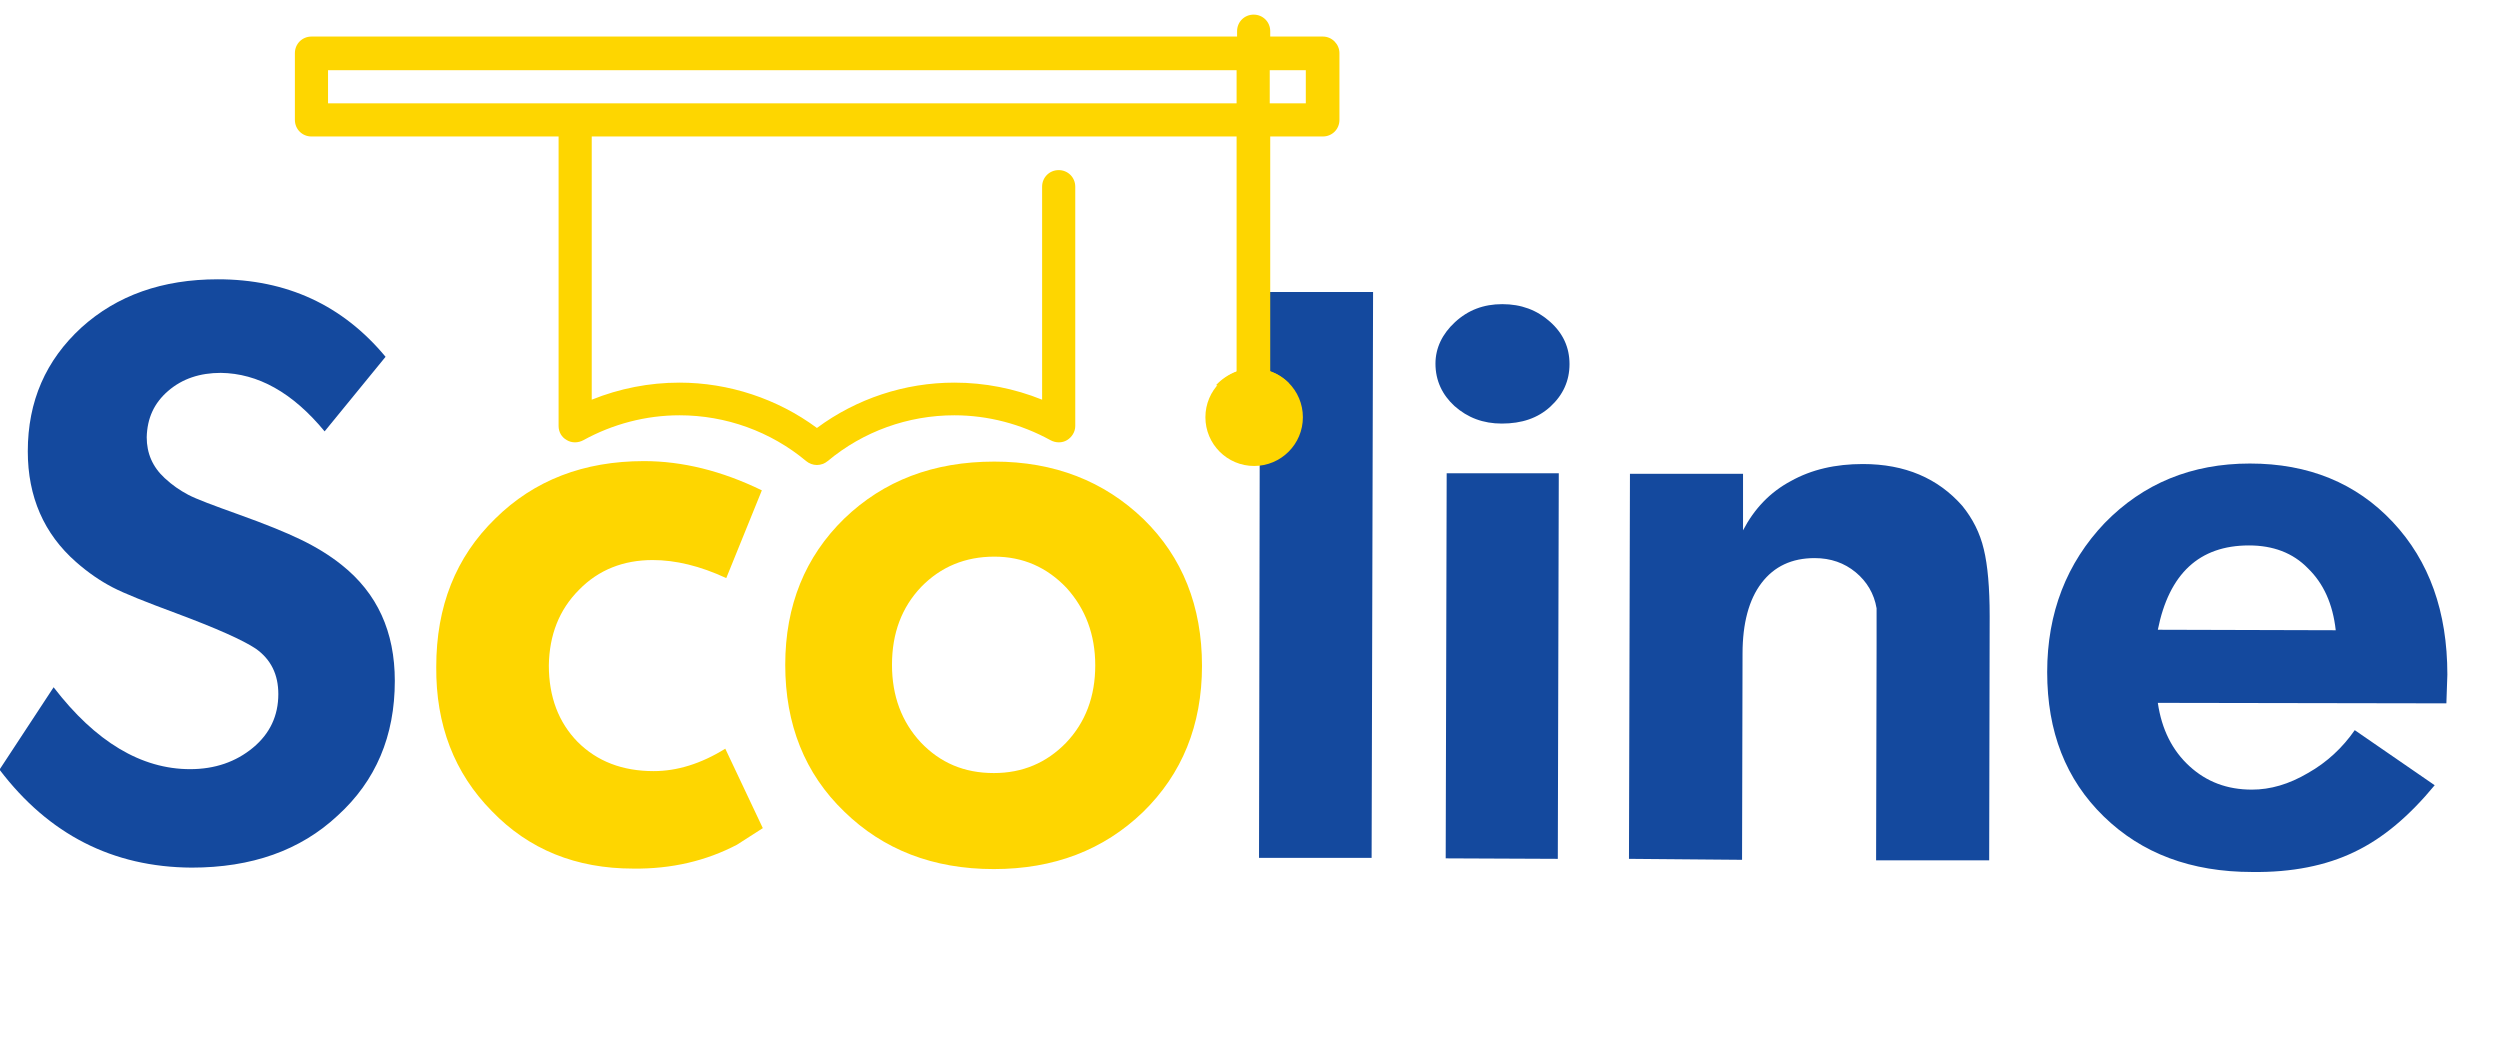 <?xml version="1.0" encoding="utf-8"?>
<!-- Generator: Adobe Illustrator 18.0.0, SVG Export Plug-In . SVG Version: 6.00 Build 0)  -->
<!DOCTYPE svg PUBLIC "-//W3C//DTD SVG 1.1//EN" "http://www.w3.org/Graphics/SVG/1.1/DTD/svg11.dtd">
<svg version="1.1" id="Layer_1" xmlns="http://www.w3.org/2000/svg" xmlns:xlink="http://www.w3.org/1999/xlink" x="0px" y="0px"
	 viewBox="0 0 512.9 214.4" enable-background="new 0 0 512.9 214.4" xml:space="preserve">
<rect x="-222.6" y="-91.6" display="none" fill="#233B76" width="906.5" height="367.7"/>
<g>
	<path fill="#14499E" d="M-0.1,157.9L11,141c8.6,11.2,18,16.8,28,16.8c5.1,0,9.4-1.5,12.9-4.4c3.5-2.9,5.2-6.6,5.2-11
		c0-4-1.5-7.1-4.6-9.3c-2.7-1.8-8.1-4.2-16.4-7.3c-6.2-2.3-10.5-4-13-5.3c-2.5-1.3-5-3-7.5-5.2c-6.6-5.8-9.9-13.4-9.9-22.7
		c0-10.3,3.7-18.7,11-25.4c7.3-6.6,16.6-9.9,28-9.9c14.1,0,25.6,5.3,34.4,15.9L66.6,88.5c-6.6-8-13.7-11.9-21.3-12
		c-4.3,0-7.9,1.2-10.8,3.7c-2.9,2.5-4.3,5.6-4.4,9.5c0,3.3,1.2,6.1,3.7,8.4c1.5,1.4,3.1,2.5,4.8,3.4c1.7,0.9,5.2,2.2,10.5,4.1
		c5.3,1.9,9.5,3.6,12.6,5.1c3.1,1.5,5.9,3.2,8.4,5.2c7.3,5.8,10.9,13.7,10.9,23.8c0,11.3-3.9,20.5-11.7,27.6
		c-7.7,7.2-17.7,10.7-30,10.7C23.1,177.9,10,171.2-0.1,157.9z"/>
	<path fill="#FED600" d="M156.3,100.6l-7.3,18c-5.4-2.5-10.4-3.7-15.1-3.7c-6,0-11.1,2-15.1,6.1c-4.1,4.1-6.1,9.3-6.2,15.5
		c0,6.5,2,11.7,5.9,15.7c4,4,9.2,6,15.6,6c4.8,0,9.7-1.5,14.7-4.6l7.7,16.3l-5.3,3.4c-6.3,3.3-13.4,5-21.3,4.9
		c-11.7,0-21.4-3.9-29-11.8c-7.7-7.8-11.5-17.7-11.4-29.6c0-12.4,4-22.5,12.1-30.4c8-7.9,18.2-11.8,30.5-11.8
		C140,94.6,148.1,96.6,156.3,100.6z"/>
	<path fill="#FED600" d="M161.1,136.4c0-12.2,4.1-22.2,12.1-30c8.1-7.8,18.3-11.7,30.8-11.7c12.3,0,22.5,4,30.6,11.8
		c8,7.8,12,17.9,12,30.1c0,12.2-4.1,22.2-12.1,30c-8.1,7.8-18.3,11.7-30.6,11.7c-12.5,0-22.7-4-30.7-11.8
		C165.1,158.7,161.1,148.6,161.1,136.4z M204,114.2c-6,0-11,2.1-15,6.2c-4,4.2-6,9.5-6,16c0,6.4,2,11.7,5.9,15.9
		c4,4.2,8.9,6.3,15,6.3c5.9,0,10.8-2.1,14.8-6.2c4-4.2,6-9.5,6-15.9c0-6.3-2-11.6-5.9-15.9C214.8,116.4,209.9,114.2,204,114.2z"/>
	<path fill="#14499E" d="M258.3,176l0.2-116.1l23.2,0L281.4,176L258.3,176z"/>
	<path fill="#14499E" d="M294.5,74.6c0-3.2,1.4-6.1,4-8.5c2.7-2.5,5.9-3.7,9.7-3.7c3.9,0,7.1,1.2,9.8,3.6c2.7,2.4,4,5.3,4,8.7
		c0,3.4-1.3,6.3-3.9,8.7c-2.6,2.4-5.9,3.5-10,3.5c-3.8,0-7-1.2-9.7-3.6C295.9,81,294.5,78.1,294.5,74.6z M296.6,176.1l0.2-79l23,0
		l-0.2,79.1L296.6,176.1z"/>
	<path fill="#14499E" d="M334.2,176.2l0.2-79l23.2,0l0,11.6c2.3-4.4,5.5-7.8,9.8-10.1c4.3-2.4,9.2-3.5,14.8-3.5
		c8.6,0,15.4,2.9,20.4,8.6c2.1,2.6,3.6,5.5,4.4,8.9c0.8,3.3,1.2,7.9,1.2,13.7l-0.1,50.1l-23.2,0l0.1-44.4l0-7.3
		c-0.5-3-2-5.5-4.3-7.4c-2.3-1.9-5.1-2.9-8.4-2.9c-4.7,0-8.3,1.7-10.9,5.1c-2.6,3.4-3.9,8.3-3.9,14.5l-0.1,42.3L334.2,176.2z"/>
	<path fill="#14499E" d="M501.9,144.3l-59.2-0.1c0.8,5.5,3,9.8,6.5,13c3.5,3.2,7.7,4.8,12.8,4.8c3.8,0,7.6-1.1,11.5-3.4
		c3.9-2.2,7.1-5.2,9.6-8.8l16.4,11.3c-5.2,6.3-10.6,10.9-16.5,13.7c-5.8,2.8-12.8,4.2-20.9,4.1c-12.6,0-22.7-3.8-30.5-11.4
		c-7.8-7.6-11.6-17.4-11.6-29.6c0-12.2,4-22.4,11.8-30.6c7.9-8.1,17.8-12.2,29.8-12.2c12,0,21.8,4,29.3,12
		c7.5,8,11.2,18.4,11.2,31.3L501.9,144.3z M461.4,111.9c-10.2,0-16.4,5.8-18.7,17.3l36.5,0.1c-0.6-5.4-2.5-9.6-5.7-12.7
		C470.4,113.4,466.3,111.9,461.4,111.9z"/>
</g>
<g>
	<g>
		<path fill="#FED600" d="M271.4,7.5h-10.8V6.4c0-1.9-1.5-3.4-3.4-3.4c-1.9,0-3.4,1.5-3.4,3.4v1.1H63.9c-1.9,0-3.4,1.5-3.4,3.4v13.7
			c0,1.9,1.5,3.4,3.4,3.4h50.7v59.4c0,1.2,0.6,2.3,1.7,2.9c1,0.6,2.3,0.6,3.4,0c6-3.3,12.8-5.1,19.7-5.1c9.5,0,18.7,3.3,26,9.4
			c0.6,0.5,1.4,0.8,2.2,0.8s1.6-0.3,2.2-0.8c7.3-6.1,16.5-9.4,26-9.4c6.9,0,13.7,1.8,19.7,5.1c1.1,0.6,2.4,0.6,3.4,0
			c1-0.6,1.7-1.7,1.7-2.9V38.3c0-1.9-1.5-3.4-3.4-3.4s-3.4,1.5-3.4,3.4V82c-5.7-2.3-11.8-3.5-18-3.5c-10.2,0-20.1,3.3-28.2,9.3
			c-8.1-6-18.1-9.3-28.2-9.3c-6.2,0-12.3,1.2-18,3.5V28h132.3v48.2c-1.6,0.6-3.1,1.6-4.2,2.8c1.4,0.5,2.6,1.3,3.8,2
			c0.3,0.2,0.6,0.4,0.9,0.6c0.7-0.5,1.7-0.8,2.8-0.8c1.6,0,2.8,0.6,3.6,1.6c0.4-1.8,1.6-3.4,3.8-3.8c-1.1-1.1-2.4-1.9-3.8-2.4V28
			h10.8c1.9,0,3.4-1.5,3.4-3.4V10.9C274.8,9.1,273.3,7.5,271.4,7.5z M253.7,21.2H67.3v-6.8h186.4V21.2z M267.9,21.2h-7.4v-6.8h7.4
			V21.2z"/>
	</g>
	<circle fill="#FED600" cx="257.3" cy="85.6" r="10"/>
</g>
</svg>
